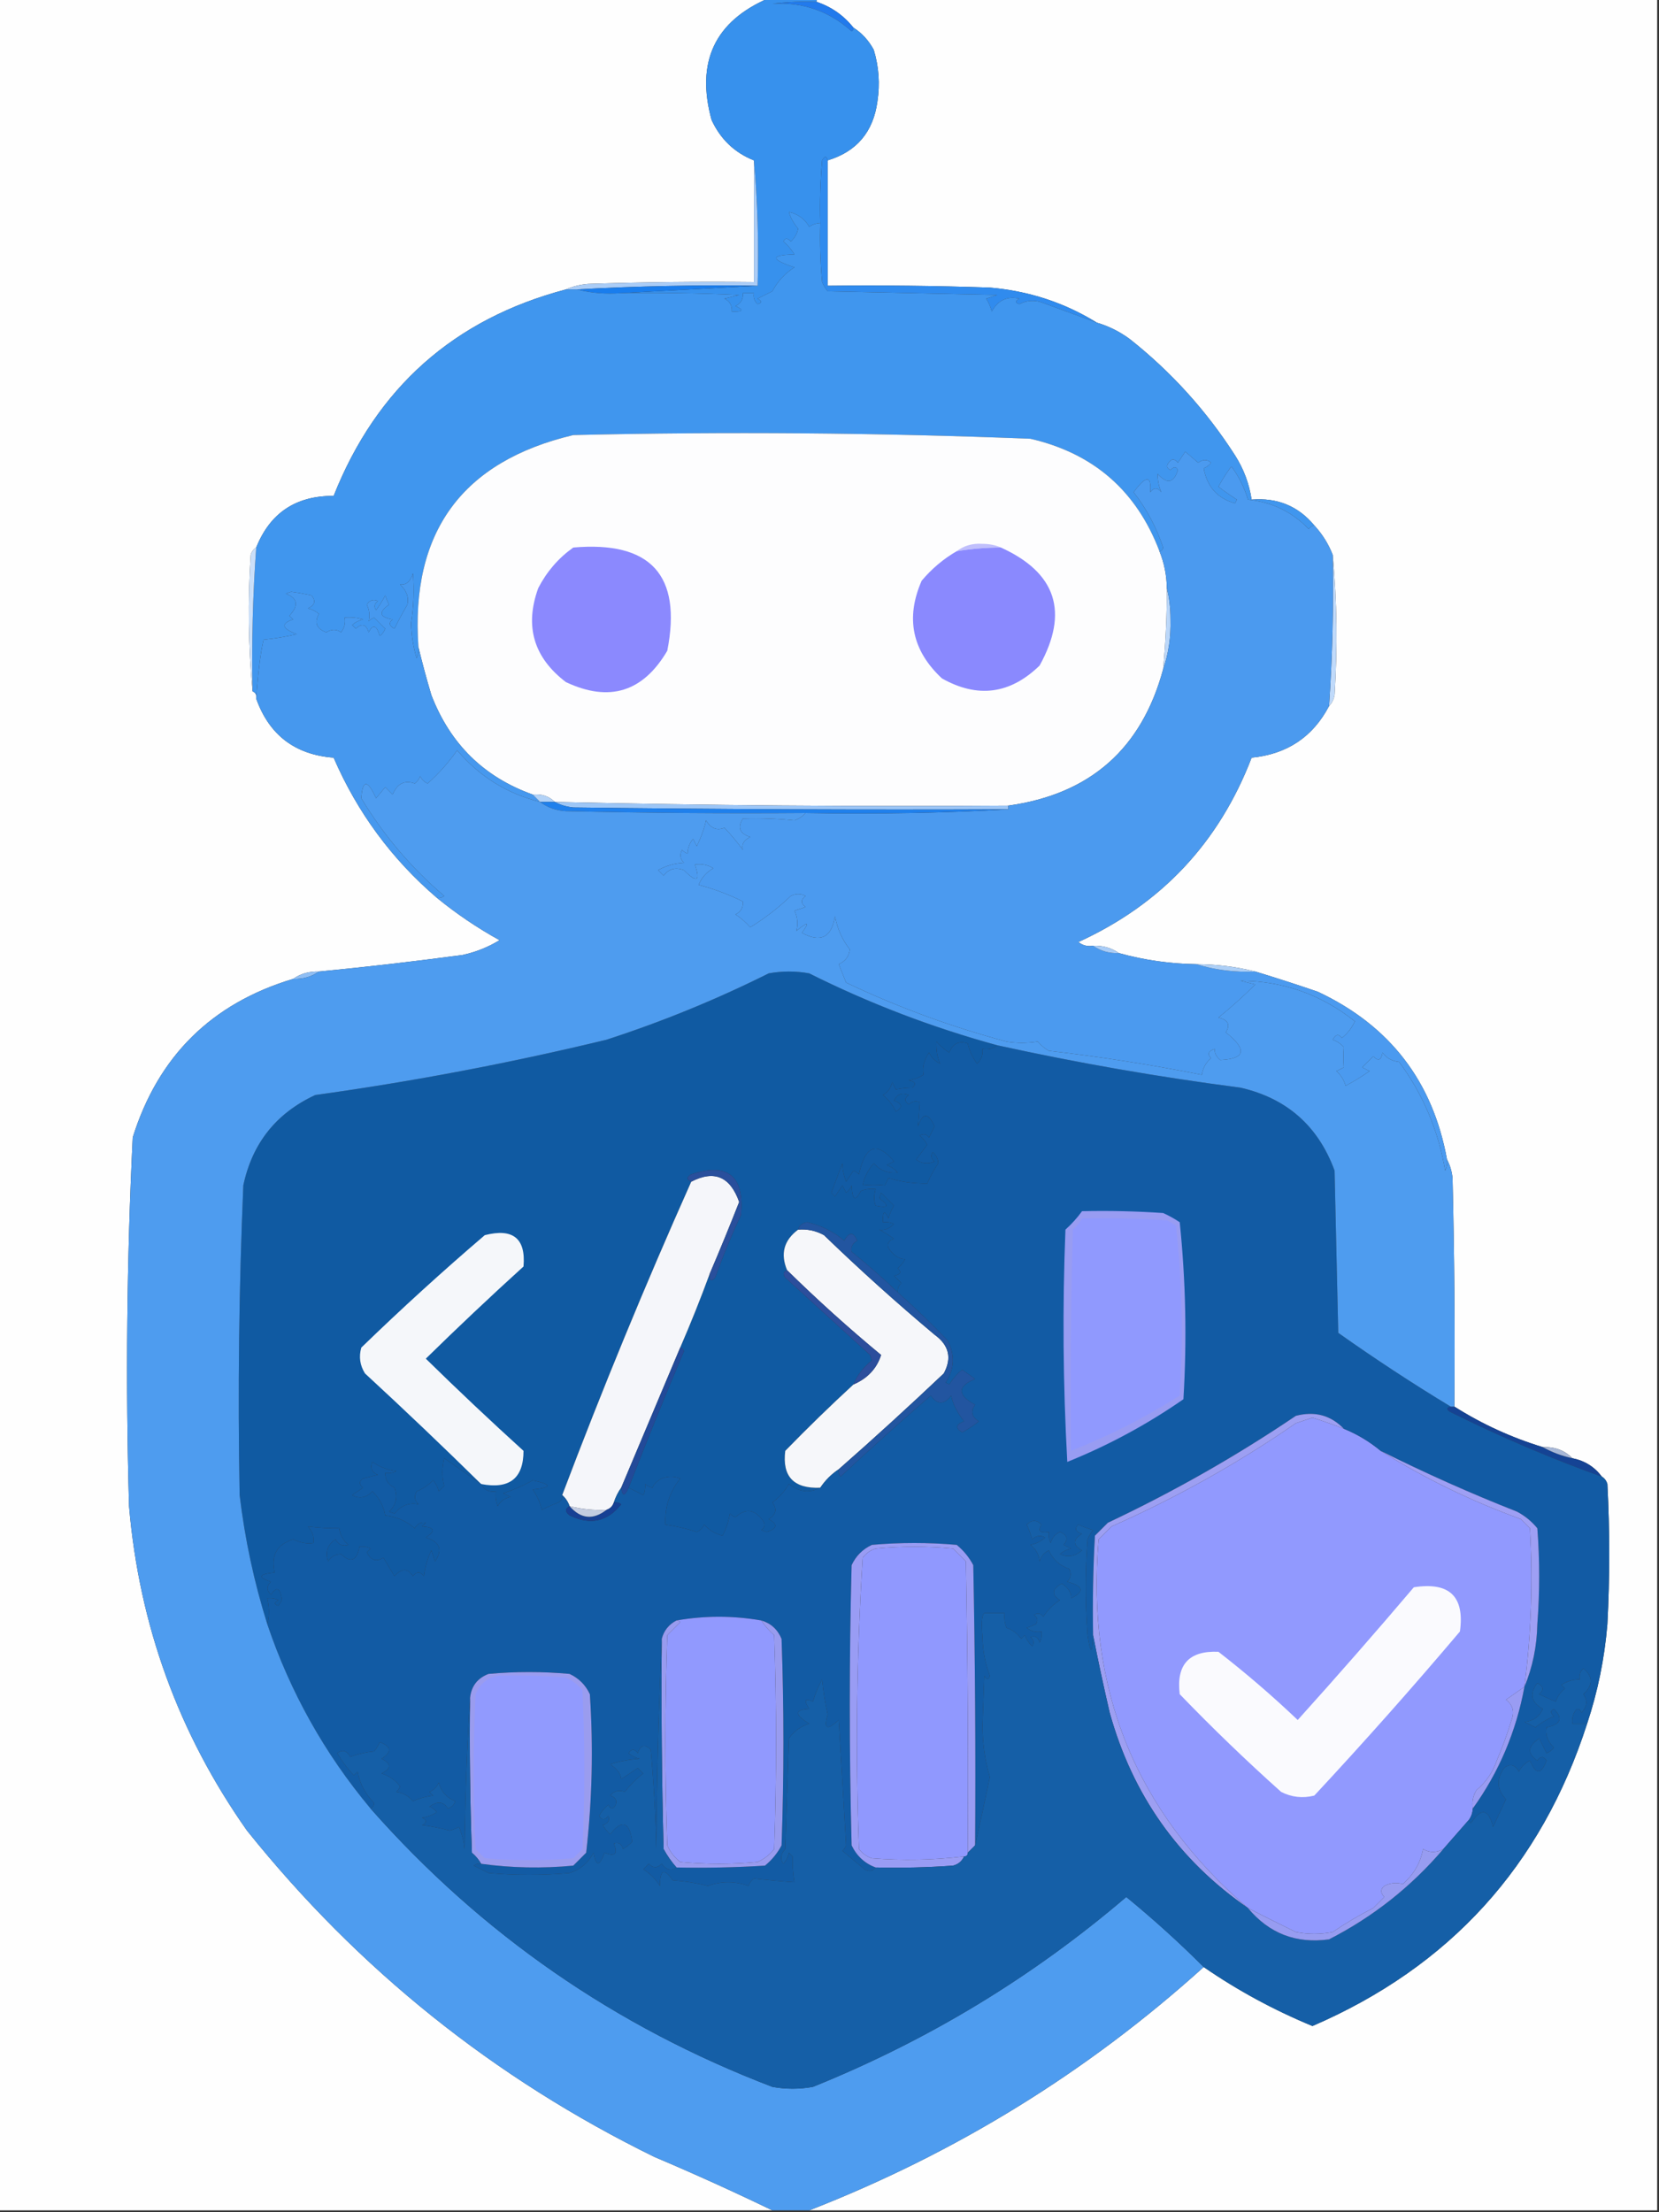 <?xml version="1.0" encoding="UTF-8"?>
<!DOCTYPE svg PUBLIC "-//W3C//DTD SVG 1.1//EN" "http://www.w3.org/Graphics/SVG/1.1/DTD/svg11.dtd">
<svg xmlns="http://www.w3.org/2000/svg" version="1.1" width="450px" height="600px" style="shape-rendering:geometricPrecision; text-rendering:geometricPrecision; image-rendering:optimizeQuality; fill-rule:evenodd; clip-rule:evenodd" xmlns:xlink="http://www.w3.org/1999/xlink">
<rect width="100%" height="100%" fill="#333333" stroke="none"/>
<g><path style="opacity:1" fill="#fefefe" d="M -0.5,-0.5 C 69.167,-0.5 138.833,-0.5 208.5,-0.5C 193.88,5.792 188.714,16.792 193,32.5C 195.406,37.741 199.239,41.408 204.5,43.5C 204.5,54.5 204.5,65.5 204.5,76.5C 189.496,76.333 174.496,76.5 159.5,77C 157.292,77.191 155.292,77.691 153.5,78.5C 123.142,86.518 102.142,105.185 90.5,134.5C 80.259,134.445 73.259,139.112 69.5,148.5C 68.778,148.918 68.278,149.584 68,150.5C 67.174,163.007 67.34,175.34 68.5,187.5C 69.338,187.842 69.672,188.508 69.5,189.5C 73.026,199.356 80.026,204.69 90.5,205.5C 96.915,220.334 106.248,233.001 118.5,243.5C 123.755,247.805 129.422,251.639 135.5,255C 132.382,256.893 129.049,258.226 125.5,259C 112.516,260.743 99.516,262.243 86.5,263.5C 83.848,263.41 81.514,264.076 79.5,265.5C 57.398,272.136 42.898,286.469 36,308.5C 34.376,341.799 34.043,375.133 35,408.5C 37.775,440.835 48.441,470.168 67,496.5C 97.216,534.2 134.05,563.7 177.5,585C 188.376,589.609 199.042,594.442 209.5,599.5C 139.5,599.5 69.5,599.5 -0.5,599.5C -0.5,399.5 -0.5,199.5 -0.5,-0.5 Z"/></g>
<g><path style="opacity:1" fill="#fefefe" d="M 221.5,-0.5 C 297.5,-0.5 373.5,-0.5 449.5,-0.5C 449.5,199.5 449.5,399.5 449.5,599.5C 372.833,599.5 296.167,599.5 219.5,599.5C 259.321,583.968 294.987,561.968 326.5,533.5C 335.706,539.845 345.539,545.178 356,549.5C 393.257,533.411 418.091,506.078 430.5,467.5C 433.402,458.761 435.236,449.761 436,440.5C 436.667,427.833 436.667,415.167 436,402.5C 435.722,401.584 435.222,400.918 434.5,400.5C 432.511,397.834 429.844,396.167 426.5,395.5C 424.383,393.345 421.716,392.345 418.5,392.5C 409.953,389.891 401.953,386.225 394.5,381.5C 394.667,360.831 394.5,340.164 394,319.5C 393.802,317.618 393.302,315.952 392.5,314.5C 388.663,293.332 376.996,278.165 357.5,269C 351.728,267.019 346.061,265.186 340.5,263.5C 335.384,262.194 330.051,261.527 324.5,261.5C 317.337,261.399 310.337,260.399 303.5,258.5C 301.485,257.076 299.152,256.41 296.5,256.5C 295.022,256.762 293.689,256.429 292.5,255.5C 314.966,245.242 330.633,228.575 339.5,205.5C 349.105,204.544 356.105,199.877 360.5,191.5C 361.268,190.737 361.768,189.737 362,188.5C 362.827,175.66 362.66,162.993 361.5,150.5C 360.347,147.53 358.68,144.863 356.5,142.5C 352.134,137.26 346.467,134.927 339.5,135.5C 338.854,131.203 337.354,127.203 335,123.5C 327.235,111.403 317.735,100.903 306.5,92C 303.757,89.962 300.757,88.462 297.5,87.5C 288.721,82.075 279.055,78.908 268.5,78C 253.837,77.5 239.17,77.333 224.5,77.5C 224.5,66.167 224.5,54.833 224.5,43.5C 232.375,41.117 236.875,35.784 238,27.5C 238.726,22.761 238.393,18.095 237,13.5C 235.618,10.957 233.785,8.957 231.5,7.5C 228.832,4.17 225.498,1.837 221.5,0.5C 221.5,0.167 221.5,-0.167 221.5,-0.5 Z"/></g>
<g><path style="opacity:1" fill="#227aec" d="M 221.5,0.5 C 225.498,1.837 228.832,4.17 231.5,7.5C 231.565,7.938 231.399,8.272 231,8.5C 224.952,3.038 217.785,0.538 209.5,1C 213.486,0.501 217.486,0.334 221.5,0.5 Z"/></g>
<g><path style="opacity:1" fill="#3791ed" d="M 208.5,-0.5 C 212.833,-0.5 217.167,-0.5 221.5,-0.5C 221.5,-0.167 221.5,0.167 221.5,0.5C 217.486,0.334 213.486,0.501 209.5,1C 217.785,0.538 224.952,3.038 231,8.5C 231.399,8.272 231.565,7.938 231.5,7.5C 233.785,8.957 235.618,10.957 237,13.5C 238.393,18.095 238.726,22.761 238,27.5C 236.875,35.784 232.375,41.117 224.5,43.5C 224.19,42.262 223.69,42.262 223,43.5C 222.501,49.157 222.334,54.824 222.5,60.5C 221.417,60.539 220.417,60.873 219.5,61.5C 218.262,59.363 216.429,58.029 214,57.5C 214.425,59.055 215.258,60.555 216.5,62C 216.22,63.395 215.553,64.562 214.5,65.5C 213.604,64.494 212.938,64.494 212.5,65.5C 213.687,66.519 214.687,67.686 215.5,69C 208.933,69.172 208.933,70.339 215.5,72.5C 212.933,74.125 210.933,76.291 209.5,79C 208.167,79.667 206.833,80.333 205.5,81C 206.696,81.654 206.696,82.154 205.5,82.5C 204.614,81.675 204.281,80.675 204.5,79.5C 203.5,79.5 202.5,79.5 201.5,79.5C 201.64,81.124 200.973,82.29 199.5,83C 201.932,84.088 201.598,84.588 198.5,84.5C 198.64,82.876 197.973,81.71 196.5,81C 197.833,80.667 199.167,80.333 200.5,80C 189.839,79.5 179.172,79.334 168.5,79.5C 180.833,78.833 193.167,78.167 205.5,77.5C 205.828,65.988 205.495,54.654 204.5,43.5C 199.239,41.408 195.406,37.741 193,32.5C 188.714,16.792 193.88,5.792 208.5,-0.5 Z"/></g>
<g><path style="opacity:1" fill="#aaccf6" d="M 204.5,43.5 C 205.495,54.654 205.828,65.988 205.5,77.5C 189.146,77.26 172.812,77.594 156.5,78.5C 155.5,78.5 154.5,78.5 153.5,78.5C 155.292,77.691 157.292,77.191 159.5,77C 174.496,76.5 189.496,76.333 204.5,76.5C 204.5,65.5 204.5,54.5 204.5,43.5 Z"/></g>
<g><path style="opacity:1" fill="#197ded" d="M 205.5,77.5 C 193.167,78.167 180.833,78.833 168.5,79.5C 164.298,79.817 160.298,79.483 156.5,78.5C 172.812,77.594 189.146,77.26 205.5,77.5 Z"/></g>
<g><path style="opacity:1" fill="#308bee" d="M 224.5,43.5 C 224.5,54.833 224.5,66.167 224.5,77.5C 239.17,77.333 253.837,77.5 268.5,78C 279.055,78.908 288.721,82.075 297.5,87.5C 292.521,85.68 287.521,83.847 282.5,82C 280.432,81.313 278.432,81.48 276.5,82.5C 275.304,82.154 275.304,81.654 276.5,81C 273.211,80.254 270.711,81.42 269,84.5C 268.691,83.234 268.191,82.067 267.5,81C 268.5,80.667 269.5,80.333 270.5,80C 255.167,79.667 239.833,79.333 224.5,79C 223.874,78.25 223.374,77.416 223,76.5C 222.501,71.177 222.334,65.844 222.5,60.5C 222.334,54.824 222.501,49.157 223,43.5C 223.69,42.262 224.19,42.262 224.5,43.5 Z"/></g>
<g><path style="opacity:1" fill="#4096ee" d="M 222.5,60.5 C 222.334,65.844 222.501,71.177 223,76.5C 223.374,77.416 223.874,78.25 224.5,79C 239.833,79.333 255.167,79.667 270.5,80C 269.5,80.333 268.5,80.667 267.5,81C 268.191,82.067 268.691,83.234 269,84.5C 270.711,81.42 273.211,80.254 276.5,81C 275.304,81.654 275.304,82.154 276.5,82.5C 278.432,81.48 280.432,81.313 282.5,82C 287.521,83.847 292.521,85.68 297.5,87.5C 300.757,88.462 303.757,89.962 306.5,92C 317.735,100.903 327.235,111.403 335,123.5C 337.354,127.203 338.854,131.203 339.5,135.5C 346.467,134.927 352.134,137.26 356.5,142.5C 355.883,142.611 355.383,142.944 355,143.5C 350.505,138.836 345.005,136.17 338.5,135.5C 337.527,132.221 336.027,129.221 334,126.5C 332.708,128.249 331.542,130.082 330.5,132C 332.104,133.237 333.771,134.403 335.5,135.5C 335.333,135.833 335.167,136.167 335,136.5C 330.237,135.187 327.403,132.02 326.5,127C 327.308,126.692 327.975,126.192 328.5,125.5C 327.467,124.548 326.3,124.548 325,125.5C 323.832,124.491 322.665,123.491 321.5,122.5C 320.833,123.5 320.167,124.5 319.5,125.5C 318.575,124.359 317.741,124.359 317,125.5C 316.312,126.332 316.479,126.998 317.5,127.5C 318.396,126.494 319.062,126.494 319.5,127.5C 318.375,131.053 316.542,131.386 314,128.5C 314.006,130.298 314.339,131.965 315,133.5C 314,132.167 313,132.167 312,133.5C 312.381,128.877 310.881,128.877 307.5,133.5C 311.005,138.018 313.672,143.018 315.5,148.5C 315.376,149.107 315.043,149.44 314.5,149.5C 308.284,133.119 296.617,122.953 279.5,119C 238.199,117.368 196.866,117.034 155.5,118C 125.318,125.154 111.318,144.321 113.5,175.5C 113.649,176.552 113.483,177.552 113,178.5C 112.082,175.402 111.582,172.235 111.5,169C 112.209,164.503 112.376,160.003 112,155.5C 111.299,157.762 110.132,158.762 108.5,158.5C 110.303,160.205 110.969,162.038 110.5,164C 109.257,166.116 108.091,168.282 107,170.5C 105.513,169.747 105.346,168.914 106.5,168C 102.918,167.405 102.584,166.071 105.5,164C 105.07,163.08 104.736,162.247 104.5,161.5C 103.757,162.908 102.923,164.241 102,165.5C 101.383,164.551 101.549,163.718 102.5,163C 101.275,162.437 100.275,162.77 99.5,164C 100.212,165.425 100.379,166.925 100,168.5C 100.414,168.043 100.914,167.709 101.5,167.5C 102.5,168.5 103.5,169.5 104.5,170.5C 104.192,171.308 103.692,171.975 103,172.5C 102.16,169.536 101.16,169.203 100,171.5C 99.323,169.311 98.156,168.978 96.5,170.5C 96.167,170.167 95.833,169.833 95.5,169.5C 96.376,168.749 97.376,168.249 98.5,168C 96.866,167.506 95.199,167.34 93.5,167.5C 93.762,168.978 93.429,170.311 92.5,171.5C 91.289,170.61 89.956,170.61 88.5,171.5C 85.85,170.543 85.183,168.876 86.5,166.5C 85.624,165.749 84.624,165.249 83.5,165C 85.405,164.174 85.739,163.007 84.5,161.5C 82.614,161.072 80.781,160.739 79,160.5C 78.5,160.667 78,160.833 77.5,161C 80.755,162.232 81.088,164.232 78.5,167C 78.833,167.333 79.167,167.667 79.5,168C 76.093,169.127 76.426,170.46 80.5,172C 77.522,172.696 74.522,173.196 71.5,173.5C 70.683,176.947 70.016,182.28 69.5,189.5C 69.672,188.508 69.338,187.842 68.5,187.5C 68.223,174.463 68.557,161.463 69.5,148.5C 73.259,139.112 80.259,134.445 90.5,134.5C 102.142,105.185 123.142,86.518 153.5,78.5C 154.5,78.5 155.5,78.5 156.5,78.5C 160.298,79.483 164.298,79.817 168.5,79.5C 179.172,79.334 189.839,79.5 200.5,80C 199.167,80.333 197.833,80.667 196.5,81C 197.973,81.71 198.64,82.876 198.5,84.5C 201.598,84.588 201.932,84.088 199.5,83C 200.973,82.29 201.64,81.124 201.5,79.5C 202.5,79.5 203.5,79.5 204.5,79.5C 204.281,80.675 204.614,81.675 205.5,82.5C 206.696,82.154 206.696,81.654 205.5,81C 206.833,80.333 208.167,79.667 209.5,79C 210.933,76.291 212.933,74.125 215.5,72.5C 208.933,70.339 208.933,69.172 215.5,69C 214.687,67.686 213.687,66.519 212.5,65.5C 212.938,64.494 213.604,64.494 214.5,65.5C 215.553,64.562 216.22,63.395 216.5,62C 215.258,60.555 214.425,59.055 214,57.5C 216.429,58.029 218.262,59.363 219.5,61.5C 220.417,60.873 221.417,60.539 222.5,60.5 Z"/></g>
<g><path style="opacity:1" fill="#fdfdfe" d="M 314.5,149.5 C 315.787,152.698 316.453,156.031 316.5,159.5C 316.521,166.854 316.187,174.187 315.5,181.5C 309.684,203.081 295.684,215.415 273.5,218.5C 232.486,218.787 191.486,218.454 150.5,217.5C 148.898,215.926 146.898,215.259 144.5,215.5C 131.277,210.779 122.111,201.779 117,188.5C 115.682,184.071 114.516,179.738 113.5,175.5C 111.318,144.321 125.318,125.154 155.5,118C 196.866,117.034 238.199,117.368 279.5,119C 296.617,122.953 308.284,133.119 314.5,149.5 Z"/></g>
<g><path style="opacity:1" fill="#c0bffc" d="M 271.5,148.5 C 267.466,148.505 263.466,148.838 259.5,149.5C 261.462,147.983 263.795,147.316 266.5,147.5C 268.369,147.507 270.036,147.84 271.5,148.5 Z"/></g>
<g><path style="opacity:1" fill="#8b89fe" d="M 155.5,148.5 C 176.525,146.685 185.025,156.018 181,176.5C 174.424,187.701 165.257,190.535 153.5,185C 144.75,178.335 142.25,169.835 146,159.5C 148.314,155.025 151.48,151.358 155.5,148.5 Z"/></g>
<g><path style="opacity:1" fill="#8a89fe" d="M 271.5,148.5 C 286.499,155.332 289.999,165.998 282,180.5C 274.015,188.281 265.182,189.448 255.5,184C 247.406,176.457 245.572,167.623 250,157.5C 252.766,154.223 255.933,151.557 259.5,149.5C 263.466,148.838 267.466,148.505 271.5,148.5 Z"/></g>
<g><path style="opacity:1" fill="#bbd7f9" d="M 316.5,159.5 C 317.164,162.146 317.498,164.979 317.5,168C 317.634,172.758 316.968,177.258 315.5,181.5C 316.187,174.187 316.521,166.854 316.5,159.5 Z"/></g>
<g><path style="opacity:1" fill="#c0dafa" d="M 361.5,150.5 C 362.66,162.993 362.827,175.66 362,188.5C 361.768,189.737 361.268,190.737 360.5,191.5C 361.427,177.863 361.76,164.196 361.5,150.5 Z"/></g>
<g><path style="opacity:1" fill="#cadff9" d="M 69.5,148.5 C 68.557,161.463 68.223,174.463 68.5,187.5C 67.34,175.34 67.174,163.007 68,150.5C 68.278,149.584 68.778,148.918 69.5,148.5 Z"/></g>
<g><path style="opacity:1" fill="#4698ee" d="M 113.5,175.5 C 114.516,179.738 115.682,184.071 117,188.5C 122.111,201.779 131.277,210.779 144.5,215.5C 145.167,216.167 145.833,216.833 146.5,217.5C 137.557,215.272 130.057,210.605 124,203.5C 121.681,206.818 119.015,209.818 116,212.5C 115.055,212.095 114.388,211.428 114,210.5C 113.692,211.308 113.192,211.975 112.5,212.5C 109.751,211.511 107.751,212.511 106.5,215.5C 105.833,214.833 105.167,214.167 104.5,213.5C 103.667,214.5 102.833,215.5 102,216.5C 99.677,211.387 98.343,211.387 98,216.5C 104.047,226.548 111.547,235.382 120.5,243C 119.906,243.464 119.239,243.631 118.5,243.5C 106.248,233.001 96.915,220.334 90.5,205.5C 80.026,204.69 73.026,199.356 69.5,189.5C 70.016,182.28 70.683,176.947 71.5,173.5C 74.522,173.196 77.522,172.696 80.5,172C 76.426,170.46 76.093,169.127 79.5,168C 79.167,167.667 78.833,167.333 78.5,167C 81.088,164.232 80.755,162.232 77.5,161C 78,160.833 78.5,160.667 79,160.5C 80.781,160.739 82.614,161.072 84.5,161.5C 85.739,163.007 85.405,164.174 83.5,165C 84.624,165.249 85.624,165.749 86.5,166.5C 85.183,168.876 85.85,170.543 88.5,171.5C 89.956,170.61 91.289,170.61 92.5,171.5C 93.429,170.311 93.762,168.978 93.5,167.5C 95.199,167.34 96.866,167.506 98.5,168C 97.376,168.249 96.376,168.749 95.5,169.5C 95.833,169.833 96.167,170.167 96.5,170.5C 98.156,168.978 99.323,169.311 100,171.5C 101.16,169.203 102.16,169.536 103,172.5C 103.692,171.975 104.192,171.308 104.5,170.5C 103.5,169.5 102.5,168.5 101.5,167.5C 100.914,167.709 100.414,168.043 100,168.5C 100.379,166.925 100.212,165.425 99.5,164C 100.275,162.77 101.275,162.437 102.5,163C 101.549,163.718 101.383,164.551 102,165.5C 102.923,164.241 103.757,162.908 104.5,161.5C 104.736,162.247 105.07,163.08 105.5,164C 102.584,166.071 102.918,167.405 106.5,168C 105.346,168.914 105.513,169.747 107,170.5C 108.091,168.282 109.257,166.116 110.5,164C 110.969,162.038 110.303,160.205 108.5,158.5C 110.132,158.762 111.299,157.762 112,155.5C 112.376,160.003 112.209,164.503 111.5,169C 111.582,172.235 112.082,175.402 113,178.5C 113.483,177.552 113.649,176.552 113.5,175.5 Z"/></g>
<g><path style="opacity:1" fill="#b2d2f7" d="M 144.5,215.5 C 146.898,215.259 148.898,215.926 150.5,217.5C 149.167,217.5 147.833,217.5 146.5,217.5C 145.833,216.833 145.167,216.167 144.5,215.5 Z"/></g>
<g><path style="opacity:1" fill="#9dc6f6" d="M 150.5,217.5 C 191.486,218.454 232.486,218.787 273.5,218.5C 273.5,218.833 273.5,219.167 273.5,219.5C 234.165,219.667 194.832,219.5 155.5,219C 153.618,218.802 151.952,218.302 150.5,217.5 Z"/></g>
<g><path style="opacity:1" fill="#4b9aef" d="M 356.5,142.5 C 358.68,144.863 360.347,147.53 361.5,150.5C 361.76,164.196 361.427,177.863 360.5,191.5C 356.105,199.877 349.105,204.544 339.5,205.5C 330.633,228.575 314.966,245.242 292.5,255.5C 293.689,256.429 295.022,256.762 296.5,256.5C 298.515,257.924 300.848,258.59 303.5,258.5C 310.337,260.399 317.337,261.399 324.5,261.5C 329.583,263.078 334.916,263.745 340.5,263.5C 346.061,265.186 351.728,267.019 357.5,269C 376.996,278.165 388.663,293.332 392.5,314.5C 392.649,315.552 392.483,316.552 392,317.5C 390.158,306.628 385.991,296.795 379.5,288C 377.598,287.801 376.098,286.967 375,285.5C 374.676,287.569 373.842,287.902 372.5,286.5C 371.5,287.5 370.5,288.5 369.5,289.5C 370.167,289.833 370.833,290.167 371.5,290.5C 369.417,291.959 367.25,293.292 365,294.5C 364.56,292.924 363.727,291.59 362.5,290.5C 363.167,290.167 363.833,289.833 364.5,289.5C 364.377,287.622 364.377,285.789 364.5,284C 363.672,283.085 362.672,282.419 361.5,282C 362.253,280.513 363.086,280.346 364,281.5C 365.529,280.271 366.696,278.771 367.5,277C 358.397,269.744 348.064,266.078 336.5,266C 337.833,266.333 339.167,266.667 340.5,267C 337.316,270.171 333.983,273.171 330.5,276C 333.124,276.576 333.791,277.91 332.5,280C 338.368,284.67 337.868,287.17 331,287.5C 329.902,286.616 329.402,285.616 329.5,284.5C 327.729,285.035 327.396,285.869 328.5,287C 327.107,288.171 326.273,289.671 326,291.5C 312.308,288.781 298.475,286.615 284.5,285C 283.354,284.355 282.354,283.522 281.5,282.5C 278.515,282.955 275.682,282.955 273,282.5C 257.914,278.465 243.414,273.132 229.5,266.5C 228.833,264.833 228.167,263.167 227.5,261.5C 229.272,260.73 230.272,259.397 230.5,257.5C 228.432,254.843 227.099,251.843 226.5,248.5C 225.571,254.276 222.571,255.776 217.5,253C 219.707,250.016 219.207,249.85 216,252.5C 216.51,250.62 216.343,248.787 215.5,247C 216.5,246.667 217.5,246.333 218.5,246C 217.167,245 217.167,244 218.5,243C 217.167,242.333 215.833,242.333 214.5,243C 211.11,246.25 207.443,249.083 203.5,251.5C 202.315,250.147 200.981,248.98 199.5,248C 200.973,247.29 201.64,246.124 201.5,244.5C 197.741,242.622 193.741,241.122 189.5,240C 190.305,238.028 191.639,236.528 193.5,235.5C 191.955,234.548 190.288,234.215 188.5,234.5C 190.034,239.068 189.034,239.568 185.5,236C 183.251,235.137 181.418,235.637 180,237.5C 179.5,237 179,236.5 178.5,236C 180.623,234.806 182.957,234.14 185.5,234C 184.483,232.951 184.316,231.784 185,230.5C 185.414,230.957 185.914,231.291 186.5,231.5C 186.533,230.011 187.033,228.678 188,227.5C 188.333,228.167 188.667,228.833 189,229.5C 190.249,226.899 191.082,224.566 191.5,222.5C 192.823,224.682 194.49,225.349 196.5,224.5C 198.34,226.438 200.006,228.438 201.5,230.5C 201.06,229.047 201.726,227.881 203.5,227C 200.654,226.121 199.987,224.454 201.5,222C 206.145,221.848 210.812,222.015 215.5,222.5C 216.739,222.058 217.739,221.391 218.5,220.5C 238.214,220.834 256.547,220.501 273.5,219.5C 273.5,219.167 273.5,218.833 273.5,218.5C 295.684,215.415 309.684,203.081 315.5,181.5C 316.968,177.258 317.634,172.758 317.5,168C 317.498,164.979 317.164,162.146 316.5,159.5C 316.453,156.031 315.787,152.698 314.5,149.5C 315.043,149.44 315.376,149.107 315.5,148.5C 313.672,143.018 311.005,138.018 307.5,133.5C 310.881,128.877 312.381,128.877 312,133.5C 313,132.167 314,132.167 315,133.5C 314.339,131.965 314.006,130.298 314,128.5C 316.542,131.386 318.375,131.053 319.5,127.5C 319.062,126.494 318.396,126.494 317.5,127.5C 316.479,126.998 316.312,126.332 317,125.5C 317.741,124.359 318.575,124.359 319.5,125.5C 320.167,124.5 320.833,123.5 321.5,122.5C 322.665,123.491 323.832,124.491 325,125.5C 326.3,124.548 327.467,124.548 328.5,125.5C 327.975,126.192 327.308,126.692 326.5,127C 327.403,132.02 330.237,135.187 335,136.5C 335.167,136.167 335.333,135.833 335.5,135.5C 333.771,134.403 332.104,133.237 330.5,132C 331.542,130.082 332.708,128.249 334,126.5C 336.027,129.221 337.527,132.221 338.5,135.5C 345.005,136.17 350.505,138.836 355,143.5C 355.383,142.944 355.883,142.611 356.5,142.5 Z"/></g>
<g><path style="opacity:1" fill="#1f80ec" d="M 146.5,217.5 C 147.833,217.5 149.167,217.5 150.5,217.5C 151.952,218.302 153.618,218.802 155.5,219C 194.832,219.5 234.165,219.667 273.5,219.5C 256.547,220.501 238.214,220.834 218.5,220.5C 196.831,220.667 175.164,220.5 153.5,220C 150.809,219.844 148.476,219.011 146.5,217.5 Z"/></g>
<g><path style="opacity:1" fill="#a8ccf7" d="M 296.5,256.5 C 299.152,256.41 301.485,257.076 303.5,258.5C 300.848,258.59 298.515,257.924 296.5,256.5 Z"/></g>
<g><path style="opacity:1" fill="#adcff6" d="M 324.5,261.5 C 330.051,261.527 335.384,262.194 340.5,263.5C 334.916,263.745 329.583,263.078 324.5,261.5 Z"/></g>
<g><path style="opacity:1" fill="#8fbef4" d="M 86.5,263.5 C 84.486,264.924 82.152,265.59 79.5,265.5C 81.514,264.076 83.848,263.41 86.5,263.5 Z"/></g>
<g><path style="opacity:1" fill="#105aa2" d="M 270.5,283.5 C 269.432,284.434 268.099,284.768 266.5,284.5C 266.688,286.103 266.188,287.437 265,288.5C 263.645,286.497 262.812,284.664 262.5,283C 260.094,282.221 258.427,283.054 257.5,285.5C 256.186,284.687 255.019,283.687 254,282.5C 253.884,284.655 254.217,286.655 255,288.5C 253.667,287.833 252.667,286.833 252,285.5C 250.632,287.494 250.132,289.494 250.5,291.5C 249.271,292.281 247.938,292.781 246.5,293C 248.301,293.317 248.634,293.984 247.5,295C 245.82,295.034 244.32,295.201 243,295.5C 242.667,294.833 242.333,294.167 242,293.5C 241.682,295.061 240.849,296.228 239.5,297C 241.019,298.218 242.186,299.718 243,301.5C 244.914,300.324 244.748,299.324 242.5,298.5C 243.348,296.717 244.681,296.217 246.5,297C 245.289,297.893 245.289,298.726 246.5,299.5C 247.451,298.674 248.451,298.508 249.5,299C 249.342,300.977 249.175,303.143 249,305.5C 250.302,301.676 251.802,301.676 253.5,305.5C 253,306.5 252.5,307.5 252,308.5C 251.282,307.549 250.449,307.383 249.5,308C 250.357,308.689 251.023,309.522 251.5,310.5C 250.5,311.833 249.5,313.167 248.5,314.5C 250.074,315.631 251.741,315.798 253.5,315C 252.549,314.282 252.383,313.449 253,312.5C 253.944,313.263 254.444,314.263 254.5,315.5C 253.298,317.334 252.298,319.167 251.5,321C 247.689,321.02 244.189,320.52 241,319.5C 240.667,320.167 240.333,320.833 240,321.5C 237.911,321.255 235.911,321.255 234,321.5C 234.398,319.369 235.398,317.369 237,315.5C 238.755,317.478 240.922,318.311 243.5,318C 242.672,317.085 241.672,316.419 240.5,316C 241.167,315.667 241.833,315.333 242.5,315C 237.83,309.479 234.663,310.646 233,318.5C 232.586,318.043 232.086,317.709 231.5,317.5C 230.833,318.5 230.167,319.5 229.5,320.5C 228.811,318.662 228.478,316.995 228.5,315.5C 227.501,318.161 226.501,320.828 225.5,323.5C 225.833,323.833 226.167,324.167 226.5,324.5C 227.167,323.5 227.833,322.5 228.5,321.5C 228.833,322.167 229.167,322.833 229.5,323.5C 230.192,322.975 230.692,322.308 231,321.5C 231.166,325.511 232,326.011 233.5,323C 234.793,322.51 236.127,322.343 237.5,322.5C 237.034,324.201 237.034,325.701 237.5,327C 241.008,327.731 241.341,327.064 238.5,325C 238.667,324.5 238.833,324 239,323.5C 240.167,324.667 241.333,325.833 242.5,327C 241.809,328.067 241.309,329.234 241,330.5C 239.913,328.068 239.413,328.402 239.5,331.5C 240.552,331.351 241.552,331.517 242.5,332C 241.159,333.295 239.826,333.795 238.5,333.5C 239.908,334.243 241.241,335.077 242.5,336C 241.044,336.423 240.544,337.256 241,338.5C 242.366,340.488 243.866,341.488 245.5,341.5C 245.023,342.478 244.357,343.311 243.5,344C 244.634,345.016 244.301,345.683 242.5,346C 243.167,346.667 243.833,347.333 244.5,348C 243.748,348.671 243.414,349.504 243.5,350.5C 239.501,346.67 235.335,343.003 231,339.5C 230.689,338.258 231.189,337.258 232.5,336.5C 231.499,334.064 230.332,334.064 229,336.5C 226.088,334.044 222.755,332.377 219,331.5C 217.624,331.684 216.791,332.351 216.5,333.5C 212.631,336.38 211.631,340.046 213.5,344.5C 212.475,344.897 212.308,345.563 213,346.5C 220.667,353.5 228.333,360.5 236,367.5C 236.167,368 236.333,368.5 236.5,369C 234.235,370.757 232.569,372.924 231.5,375.5C 225.229,381.27 219.062,387.27 213,393.5C 212.127,400.465 215.294,403.798 222.5,403.5C 219.531,405.006 216.698,404.673 214,402.5C 212.842,404.491 211.342,406.158 209.5,407.5C 210.859,409.306 210.525,410.806 208.5,412C 211.068,413.397 210.901,414.564 208,415.5C 207.5,415.333 207,415.167 206.5,415C 207.451,414.282 207.617,413.449 207,412.5C 204.73,409.317 202.23,408.984 199.5,411.5C 198.914,411.291 198.414,410.957 198,410.5C 197.64,412.608 196.973,414.608 196,416.5C 194.004,416.004 192.337,415.004 191,413.5C 190.612,414.428 189.945,415.095 189,415.5C 186.209,414.594 183.376,413.927 180.5,413.5C 180.271,408.802 181.604,404.635 184.5,401C 182.833,400.333 181.167,400.333 179.5,401C 178.182,401.694 177.349,402.527 177,403.5C 176.228,403.355 175.561,403.022 175,402.5C 175.077,403.738 174.911,404.738 174.5,405.5C 173.14,404.82 171.807,404.153 170.5,403.5C 175.298,391.11 180.298,378.777 185.5,366.5C 185.376,365.893 185.043,365.56 184.5,365.5C 187.374,358.872 190.04,352.205 192.5,345.5C 192.393,347.379 192.893,347.712 194,346.5C 196.057,340.719 198.39,335.053 201,329.5C 201.93,318.918 197.43,315.252 187.5,318.5C 186.227,319.257 186.227,319.923 187.5,320.5C 175.009,348.483 163.343,376.816 152.5,405.5C 152.631,406.376 152.298,407.043 151.5,407.5C 149.941,408.074 148.441,408.74 147,409.5C 146.474,407.45 145.641,405.617 144.5,404C 149.73,403.435 149.73,402.602 144.5,401.5C 141.945,402.944 139.279,404.111 136.5,405C 137.167,405.333 137.833,405.667 138.5,406C 136.939,406.318 135.772,407.151 135,408.5C 134.51,407.207 134.343,405.873 134.5,404.5C 132.62,404.771 131.287,404.104 130.5,402.5C 127.203,400.217 123.869,397.884 120.5,395.5C 119.85,398.188 119.85,400.688 120.5,403C 120,403.5 119.5,404 119,404.5C 118.751,403.376 118.251,402.376 117.5,401.5C 116.193,402.816 114.693,403.816 113,404.5C 112.316,405.784 112.483,406.951 113.5,408C 111.063,407.443 108.896,408.276 107,410.5C 106.5,410.333 106,410.167 105.5,410C 107.418,408.23 107.918,406.063 107,403.5C 105.294,402.692 104.461,401.359 104.5,399.5C 105.552,399.649 106.552,399.483 107.5,399C 105.112,398.697 102.945,397.863 101,396.5C 100.342,398.108 100.842,399.275 102.5,400C 101.167,400.333 99.833,400.667 98.5,401C 97.359,401.741 97.359,402.575 98.5,403.5C 97.5,404.167 96.5,404.833 95.5,405.5C 97.475,406.578 99.308,406.245 101,404.5C 102.87,406.248 104.037,408.415 104.5,411C 107.539,411.353 110.205,412.52 112.5,414.5C 113.258,413.189 114.258,412.689 115.5,413C 115.167,413.333 114.833,413.667 114.5,414C 117.943,414.221 118.276,415.221 115.5,417C 119.326,418.152 120.159,420.319 118,423.5C 117.667,422.5 117.333,421.5 117,420.5C 115.956,422.715 115.29,425.048 115,427.5C 114,426.167 113,426.167 112,427.5C 110.609,425.285 108.943,425.285 107,427.5C 106,425.833 105,424.167 104,422.5C 102.048,423.7 100.548,423.2 99.5,421C 99.833,420.667 100.167,420.333 100.5,420C 99.552,419.517 98.552,419.351 97.5,419.5C 96.81,423.357 95.143,424.024 92.5,421.5C 90.971,421.529 89.804,422.196 89,423.5C 88.148,420.967 88.814,418.967 91,417.5C 91.837,419.007 93.004,419.507 94.5,419C 93.107,417.829 92.273,416.329 92,414.5C 89.268,414.541 86.434,414.374 83.5,414C 84.765,415.337 85.265,416.837 85,418.5C 83.305,418.776 81.472,418.443 79.5,417.5C 75.085,418.907 73.418,421.907 74.5,426.5C 70.153,426.942 69.82,427.775 73.5,429C 72.269,430.183 72.269,431.349 73.5,432.5C 75.049,430.162 76.049,430.662 76.5,434C 76.167,434.5 75.833,435 75.5,435.5C 74.304,435.154 74.304,434.654 75.5,434C 74.552,433.517 73.552,433.351 72.5,433.5C 73.103,436.041 73.103,438.374 72.5,440.5C 68.917,429.086 66.417,417.419 65,405.5C 64.476,377.493 64.81,349.493 66,321.5C 68.424,310.077 74.924,301.91 85.5,297C 112.104,293.305 138.437,288.305 164.5,282C 179.642,277.094 194.309,271.094 208.5,264C 212.167,263.333 215.833,263.333 219.5,264C 235.814,272.162 252.814,278.662 270.5,283.5 Z"/></g>
<g><path style="opacity:1" fill="#f5f6fa" d="M 192.5,345.5 C 190.04,352.205 187.374,358.872 184.5,365.5C 179.167,378.167 173.833,390.833 168.5,403.5C 167.655,404.671 166.989,406.005 166.5,407.5C 166.167,408.5 165.5,409.167 164.5,409.5C 161.098,409.658 157.764,409.324 154.5,408.5C 154.068,407.29 153.401,406.29 152.5,405.5C 163.343,376.816 175.009,348.483 187.5,320.5C 193.736,317.274 198.069,319.107 200.5,326C 197.932,332.535 195.266,339.035 192.5,345.5 Z"/></g>
<g><path style="opacity:1" fill="#f5f7fa" d="M 130.5,402.5 C 120.198,392.367 109.698,382.367 99,372.5C 97.627,370.305 97.294,367.971 98,365.5C 108.867,354.964 120.034,344.798 131.5,335C 139.159,333.051 142.659,335.885 142,343.5C 132.989,351.678 124.156,360.012 115.5,368.5C 124.156,376.988 132.989,385.322 142,393.5C 142,400.976 138.167,403.976 130.5,402.5 Z"/></g>
<g><path style="opacity:1" fill="#f6f7fa" d="M 216.5,333.5 C 218.989,333.298 221.323,333.798 223.5,335C 233.202,344.37 243.202,353.37 253.5,362C 257.417,364.834 258.251,368.334 256,372.5C 246.604,381.401 237.104,390.068 227.5,398.5C 225.5,399.833 223.833,401.5 222.5,403.5C 215.294,403.798 212.127,400.465 213,393.5C 219.062,387.27 225.229,381.27 231.5,375.5C 235.327,373.847 237.827,371.181 239,367.5C 230.144,360.167 221.644,352.501 213.5,344.5C 211.631,340.046 212.631,336.38 216.5,333.5 Z"/></g>
<g><path style="opacity:1" fill="#2255a0" d="M 243.5,350.5 C 248.105,354.602 252.605,358.936 257,363.5C 259.101,367.451 258.934,371.284 256.5,375C 256.833,375.167 257.167,375.333 257.5,375.5C 258.439,373.947 259.606,372.613 261,371.5C 262.171,372.34 263.338,373.173 264.5,374C 259.62,376.012 259.62,378.345 264.5,381C 263.191,382.751 263.525,384.251 265.5,385.5C 264.086,386.624 262.586,387.624 261,388.5C 259.086,387.324 259.252,386.324 261.5,385.5C 259.626,383.093 258.46,380.759 258,378.5C 256.089,381.023 254.255,381.023 252.5,378.5C 244.184,385.648 236.018,392.981 228,400.5C 227.536,399.906 227.369,399.239 227.5,398.5C 237.104,390.068 246.604,381.401 256,372.5C 258.251,368.334 257.417,364.834 253.5,362C 243.202,353.37 233.202,344.37 223.5,335C 221.323,333.798 218.989,333.298 216.5,333.5C 216.791,332.351 217.624,331.684 219,331.5C 222.755,332.377 226.088,334.044 229,336.5C 230.332,334.064 231.499,334.064 232.5,336.5C 231.189,337.258 230.689,338.258 231,339.5C 235.335,343.003 239.501,346.67 243.5,350.5 Z"/></g>
<g><path style="opacity:1" fill="#154394" d="M 393.5,381.5 C 393.833,381.5 394.167,381.5 394.5,381.5C 401.953,386.225 409.953,389.891 418.5,392.5C 420.936,393.871 423.603,394.871 426.5,395.5C 429.844,396.167 432.511,397.834 434.5,400.5C 420.919,395.655 407.252,389.822 393.5,383C 392.262,382.31 392.262,381.81 393.5,381.5 Z"/></g>
<g><path style="opacity:1" fill="#224a99" d="M 184.5,365.5 C 185.043,365.56 185.376,365.893 185.5,366.5C 180.298,378.777 175.298,391.11 170.5,403.5C 169.452,405.933 168.786,405.933 168.5,403.5C 173.833,390.833 179.167,378.167 184.5,365.5 Z"/></g>
<g><path style="opacity:1" fill="#9199fe" d="M 364.5,387.5 C 368.173,389 371.506,391 374.5,393.5C 386.432,400.965 399.098,407.131 412.5,412C 413.333,412.833 414.167,413.667 415,414.5C 415.843,428.889 415.343,443.222 413.5,457.5C 411.862,458.657 410.196,459.824 408.5,461C 410.363,462.418 410.863,464.251 410,466.5C 408.85,470.288 407.517,473.954 406,477.5C 404.906,480.692 403.073,483.358 400.5,485.5C 399.548,487.045 399.215,488.712 399.5,490.5C 399.443,491.609 399.11,492.609 398.5,493.5C 396.167,496.167 393.833,498.833 391.5,501.5C 389.609,502.536 387.776,502.536 386,501.5C 385.307,505.238 383.473,508.405 380.5,511C 378.802,510.503 377.135,510.67 375.5,511.5C 374.41,512.391 374.41,513.391 375.5,514.5C 374.5,515.5 373.5,516.5 372.5,517.5C 368.749,519.395 365.082,521.561 361.5,524C 358.167,524.667 354.833,524.667 351.5,524C 347.028,521.833 342.694,519.667 338.5,517.5C 308.033,491.38 294.533,458.046 298,417.5C 299.167,416.333 300.333,415.167 301.5,414C 319.137,406.187 335.803,396.854 351.5,386C 353,385.5 354.5,385 356,384.5C 358.895,385.409 361.728,386.409 364.5,387.5 Z"/></g>
<g><path style="opacity:1" fill="#a7b7d7" d="M 418.5,392.5 C 421.716,392.345 424.383,393.345 426.5,395.5C 423.603,394.871 420.936,393.871 418.5,392.5 Z"/></g>
<g><path style="opacity:1" fill="#125ba4" d="M 270.5,283.5 C 292.272,288.286 314.272,292.12 336.5,295C 349.059,297.892 357.559,305.392 362,317.5C 362.333,332.167 362.667,346.833 363,361.5C 372.975,368.563 383.142,375.23 393.5,381.5C 392.262,381.81 392.262,382.31 393.5,383C 407.252,389.822 420.919,395.655 434.5,400.5C 435.222,400.918 435.722,401.584 436,402.5C 436.667,415.167 436.667,427.833 436,440.5C 435.236,449.761 433.402,458.761 430.5,467.5C 429.167,467.5 427.833,467.5 426.5,467.5C 426.351,466.448 426.517,465.448 427,464.5C 427.667,463.167 428.333,463.167 429,464.5C 430.495,462.89 430.661,461.224 429.5,459.5C 432.132,457.058 432.132,454.725 429.5,452.5C 428.614,453.325 428.281,454.325 428.5,455.5C 426.692,455.491 425.025,455.991 423.5,457C 423.833,457.333 424.167,457.667 424.5,458C 423.299,458.903 422.465,460.069 422,461.5C 420.491,460.91 418.991,460.244 417.5,459.5C 418.855,458.325 418.688,457.325 417,456.5C 414.8,459.371 415.3,461.704 418.5,463.5C 417.528,465.636 415.861,466.803 413.5,467C 414.5,467.5 415.5,468 416.5,468.5C 418.001,467.248 419.668,466.248 421.5,465.5C 420.494,464.604 420.494,463.938 421.5,463.5C 424.051,466.036 423.384,467.702 419.5,468.5C 419.106,470.424 419.773,472.257 421.5,474C 420.975,474.692 420.308,475.192 419.5,475.5C 418.833,474.167 418.167,472.833 417.5,471.5C 414.384,473.632 414.217,475.632 417,477.5C 417.893,476.289 418.726,476.289 419.5,477.5C 418.072,481.378 416.572,481.378 415,477.5C 413.667,478.167 412.667,479.167 412,480.5C 410.921,478.606 409.587,478.273 408,479.5C 405.845,482.54 406.012,485.373 408.5,488C 407.333,490.5 406.167,493 405,495.5C 403.731,490.556 401.731,490.222 399,494.5C 398.601,494.272 398.435,493.938 398.5,493.5C 399.11,492.609 399.443,491.609 399.5,490.5C 406.604,480.615 411.271,469.615 413.5,457.5C 415.714,452.181 416.881,446.514 417,440.5C 417.667,431.833 417.667,423.167 417,414.5C 415.457,412.622 413.624,411.122 411.5,410C 398.909,405.037 386.576,399.537 374.5,393.5C 371.506,391 368.173,389 364.5,387.5C 360.961,383.835 356.628,382.668 351.5,384C 335.313,394.932 318.313,404.598 300.5,413C 299.333,414.167 298.167,415.333 297,416.5C 296.5,425.494 296.334,434.494 296.5,443.5C 296.318,448.794 295.818,448.794 295,443.5C 294.333,434.833 294.333,426.167 295,417.5C 295.374,416.584 295.874,415.75 296.5,415C 295.128,414.598 293.795,414.098 292.5,413.5C 291.396,414.631 291.729,415.465 293.5,416C 290.956,417.563 290.956,419.063 293.5,420.5C 291.598,422.151 289.598,422.484 287.5,421.5C 288.376,420.749 289.376,420.249 290.5,420C 289.833,419.667 289.167,419.333 288.5,419C 289.821,417.455 289.488,416.289 287.5,415.5C 286.201,416.09 285.368,417.09 285,418.5C 284.517,417.552 284.351,416.552 284.5,415.5C 282.058,415.881 281.391,415.214 282.5,413.5C 281.167,412.167 279.833,412.167 278.5,413.5C 279.098,414.795 279.598,416.128 280,417.5C 281.049,416.483 282.216,416.316 283.5,417C 282.377,418.044 281.044,418.71 279.5,419C 280.967,420.098 281.801,421.598 282,423.5C 282.368,422.09 283.201,421.09 284.5,420.5C 285.605,422.969 287.438,424.636 290,425.5C 290.684,426.784 290.517,427.951 289.5,429C 293.952,430.182 294.286,431.682 290.5,433.5C 290.678,432.044 289.844,430.711 288,429.5C 285.332,430.98 285.165,432.48 287.5,434C 285.667,435.167 284.167,436.667 283,438.5C 282.282,437.549 281.449,437.383 280.5,438C 281.451,438.718 281.617,439.551 281,440.5C 280.08,440.93 279.247,441.264 278.5,441.5C 279.689,442.429 281.022,442.762 282.5,442.5C 282.649,443.552 282.483,444.552 282,445.5C 281.577,444.044 280.744,443.544 279.5,444C 280.451,444.718 280.617,445.551 280,446.5C 279.085,445.672 278.419,444.672 278,443.5C 277.667,443.833 277.333,444.167 277,444.5C 276.009,443.061 274.676,442.061 273,441.5C 272.51,440.207 272.343,438.873 272.5,437.5C 270.833,437.5 269.167,437.5 267.5,437.5C 266.423,437.153 266.089,439.319 266.5,444C 266.584,447.693 267.25,451.193 268.5,454.5C 268.154,455.696 267.654,455.696 267,454.5C 266.833,459 266.667,463.5 266.5,468C 266.532,472.919 267.199,477.586 268.5,482C 267.202,488.301 265.868,494.467 264.5,500.5C 264.667,475.164 264.5,449.831 264,424.5C 262.878,422.376 261.378,420.543 259.5,419C 251.833,418.333 244.167,418.333 236.5,419C 234,420.167 232.167,422 231,424.5C 230.333,449.833 230.333,475.167 231,500.5C 232.385,503.386 234.551,505.386 237.5,506.5C 236.749,507.573 235.749,507.74 234.5,507C 232.5,505.333 230.5,503.667 228.5,502C 228.957,501.586 229.291,501.086 229.5,500.5C 228.854,489.198 228.187,477.864 227.5,466.5C 224.326,469.473 223.326,468.973 224.5,465C 223.796,461.872 223.296,458.706 223,455.5C 221.983,457.376 221.149,459.376 220.5,461.5C 218.323,460.496 217.989,461.162 219.5,463.5C 215.478,463.689 215.478,465.023 219.5,467.5C 217.185,468.234 215.352,469.568 214,471.5C 213.667,481.5 213.333,491.5 213,501.5C 211.759,502.877 211.592,504.21 212.5,505.5C 213.251,504.624 213.751,503.624 214,502.5C 214.333,502.833 214.667,503.167 215,503.5C 214.914,505.641 215.081,507.974 215.5,510.5C 211.921,510.255 208.254,509.922 204.5,509.5C 203.808,510.025 203.308,510.692 203,511.5C 199.333,510.167 195.667,510.167 192,511.5C 188.924,510.712 185.758,510.212 182.5,510C 180.167,506.573 179,507.073 179,511.5C 177.833,509.667 176.333,508.167 174.5,507C 175,506.5 175.5,506 176,505.5C 177.113,506.711 178.28,506.711 179.5,505.5C 180.728,507.176 182.061,507.509 183.5,506.5C 191.507,506.666 199.507,506.5 207.5,506C 209.378,504.457 210.878,502.624 212,500.5C 212.667,481.833 212.667,463.167 212,444.5C 210.924,441.921 209.091,440.254 206.5,439.5C 198.833,438.167 191.167,438.167 183.5,439.5C 181.413,440.585 180.08,442.251 179.5,444.5C 178.668,463.329 178.168,482.329 178,501.5C 177.832,492.482 177.332,483.482 176.5,474.5C 174.844,472.978 173.677,473.311 173,475.5C 172.107,474.289 171.274,474.289 170.5,475.5C 171.376,476.251 172.376,476.751 173.5,477C 170.774,477.182 168.107,477.682 165.5,478.5C 167.363,479.726 168.363,481.059 168.5,482.5C 169.971,481.583 171.471,480.583 173,479.5C 173.5,480 174,480.5 174.5,481C 172.597,482.447 170.93,484.114 169.5,486C 167.905,485.383 166.572,485.716 165.5,487C 166.956,487.423 167.456,488.256 167,489.5C 166.333,490.833 165.667,490.833 165,489.5C 163.978,490.354 163.145,491.354 162.5,492.5C 163.274,493.711 164.107,493.711 165,492.5C 165.456,493.744 164.956,494.577 163.5,495C 164.047,495.925 164.713,496.758 165.5,497.5C 168.744,493.351 170.744,494.017 171.5,499.5C 170.758,500.287 169.925,500.953 169,501.5C 168.577,500.044 167.744,499.544 166.5,500C 167.667,502.833 166.833,503.667 164,502.5C 162.611,506.272 161.611,506.272 161,502.5C 159.556,505.26 157.389,507.093 154.5,508C 147.167,508.667 139.833,508.667 132.5,508C 131.167,507.333 129.833,506.667 128.5,506C 129.094,505.536 129.761,505.369 130.5,505.5C 138.755,506.634 147.088,506.801 155.5,506C 156.667,504.833 157.833,503.667 159,502.5C 160.632,488.26 160.965,473.927 160,459.5C 158.833,457 157,455.167 154.5,454C 147.167,453.333 139.833,453.333 132.5,454C 129.507,455.159 127.84,457.325 127.5,460.5C 126.669,473.994 126.169,487.661 126,501.5C 125.808,499.423 125.308,497.423 124.5,495.5C 123.707,495.931 122.873,496.265 122,496.5C 119.536,495.839 117.036,495.339 114.5,495C 115.833,494.333 115.833,493.667 114.5,493C 115.938,492.781 117.271,492.281 118.5,491.5C 117.975,490.808 117.308,490.308 116.5,490C 118.665,488.436 120.332,488.603 121.5,490.5C 122.5,490.167 123.167,489.5 123.5,488.5C 121.143,487.597 119.643,485.93 119,483.5C 118.5,484.667 117.667,485.5 116.5,486C 116.833,486.333 117.167,486.667 117.5,487C 115.567,487.251 113.734,487.751 112,488.5C 110.829,487.107 109.329,486.273 107.5,486C 107.957,485.586 108.291,485.086 108.5,484.5C 107.198,482.799 105.531,481.632 103.5,481C 106.167,479.667 106.167,478.333 103.5,477C 106.333,475.167 106.167,473.667 103,472.5C 102.626,473.416 102.126,474.25 101.5,475C 99.236,475.236 97.069,475.736 95,476.5C 94.035,474.74 92.868,474.406 91.5,475.5C 92.757,477.679 94.257,479.679 96,481.5C 96.333,481.167 96.667,480.833 97,480.5C 97.609,483.783 99.109,486.616 101.5,489C 101.43,489.765 101.097,490.265 100.5,490.5C 88.057,475.618 78.724,458.951 72.5,440.5C 73.103,438.374 73.103,436.041 72.5,433.5C 73.552,433.351 74.552,433.517 75.5,434C 74.304,434.654 74.304,435.154 75.5,435.5C 75.833,435 76.167,434.5 76.5,434C 76.049,430.662 75.049,430.162 73.5,432.5C 72.269,431.349 72.269,430.183 73.5,429C 69.82,427.775 70.153,426.942 74.5,426.5C 73.418,421.907 75.085,418.907 79.5,417.5C 81.472,418.443 83.305,418.776 85,418.5C 85.265,416.837 84.765,415.337 83.5,414C 86.434,414.374 89.268,414.541 92,414.5C 92.273,416.329 93.107,417.829 94.5,419C 93.004,419.507 91.837,419.007 91,417.5C 88.814,418.967 88.148,420.967 89,423.5C 89.804,422.196 90.971,421.529 92.5,421.5C 95.143,424.024 96.81,423.357 97.5,419.5C 98.552,419.351 99.552,419.517 100.5,420C 100.167,420.333 99.833,420.667 99.5,421C 100.548,423.2 102.048,423.7 104,422.5C 105,424.167 106,425.833 107,427.5C 108.943,425.285 110.609,425.285 112,427.5C 113,426.167 114,426.167 115,427.5C 115.29,425.048 115.956,422.715 117,420.5C 117.333,421.5 117.667,422.5 118,423.5C 120.159,420.319 119.326,418.152 115.5,417C 118.276,415.221 117.943,414.221 114.5,414C 114.833,413.667 115.167,413.333 115.5,413C 114.258,412.689 113.258,413.189 112.5,414.5C 110.205,412.52 107.539,411.353 104.5,411C 104.037,408.415 102.87,406.248 101,404.5C 99.308,406.245 97.475,406.578 95.5,405.5C 96.5,404.833 97.5,404.167 98.5,403.5C 97.359,402.575 97.359,401.741 98.5,401C 99.833,400.667 101.167,400.333 102.5,400C 100.842,399.275 100.342,398.108 101,396.5C 102.945,397.863 105.112,398.697 107.5,399C 106.552,399.483 105.552,399.649 104.5,399.5C 104.461,401.359 105.294,402.692 107,403.5C 107.918,406.063 107.418,408.23 105.5,410C 106,410.167 106.5,410.333 107,410.5C 108.896,408.276 111.063,407.443 113.5,408C 112.483,406.951 112.316,405.784 113,404.5C 114.693,403.816 116.193,402.816 117.5,401.5C 118.251,402.376 118.751,403.376 119,404.5C 119.5,404 120,403.5 120.5,403C 119.85,400.688 119.85,398.188 120.5,395.5C 123.869,397.884 127.203,400.217 130.5,402.5C 131.287,404.104 132.62,404.771 134.5,404.5C 134.343,405.873 134.51,407.207 135,408.5C 135.772,407.151 136.939,406.318 138.5,406C 137.833,405.667 137.167,405.333 136.5,405C 139.279,404.111 141.945,402.944 144.5,401.5C 149.73,402.602 149.73,403.435 144.5,404C 145.641,405.617 146.474,407.45 147,409.5C 148.441,408.74 149.941,408.074 151.5,407.5C 152.298,407.043 152.631,406.376 152.5,405.5C 153.401,406.29 154.068,407.29 154.5,408.5C 153.226,409.189 153.226,410.023 154.5,411C 160.085,413.727 164.752,412.727 168.5,408C 167.906,407.536 167.239,407.369 166.5,407.5C 166.989,406.005 167.655,404.671 168.5,403.5C 168.786,405.933 169.452,405.933 170.5,403.5C 171.807,404.153 173.14,404.82 174.5,405.5C 174.911,404.738 175.077,403.738 175,402.5C 175.561,403.022 176.228,403.355 177,403.5C 177.349,402.527 178.182,401.694 179.5,401C 181.167,400.333 182.833,400.333 184.5,401C 181.604,404.635 180.271,408.802 180.5,413.5C 183.376,413.927 186.209,414.594 189,415.5C 189.945,415.095 190.612,414.428 191,413.5C 192.337,415.004 194.004,416.004 196,416.5C 196.973,414.608 197.64,412.608 198,410.5C 198.414,410.957 198.914,411.291 199.5,411.5C 202.23,408.984 204.73,409.317 207,412.5C 207.617,413.449 207.451,414.282 206.5,415C 207,415.167 207.5,415.333 208,415.5C 210.901,414.564 211.068,413.397 208.5,412C 210.525,410.806 210.859,409.306 209.5,407.5C 211.342,406.158 212.842,404.491 214,402.5C 216.698,404.673 219.531,405.006 222.5,403.5C 223.833,401.5 225.5,399.833 227.5,398.5C 227.369,399.239 227.536,399.906 228,400.5C 236.018,392.981 244.184,385.648 252.5,378.5C 254.255,381.023 256.089,381.023 258,378.5C 258.46,380.759 259.626,383.093 261.5,385.5C 259.252,386.324 259.086,387.324 261,388.5C 262.586,387.624 264.086,386.624 265.5,385.5C 263.525,384.251 263.191,382.751 264.5,381C 259.62,378.345 259.62,376.012 264.5,374C 263.338,373.173 262.171,372.34 261,371.5C 259.606,372.613 258.439,373.947 257.5,375.5C 257.167,375.333 256.833,375.167 256.5,375C 258.934,371.284 259.101,367.451 257,363.5C 252.605,358.936 248.105,354.602 243.5,350.5C 243.414,349.504 243.748,348.671 244.5,348C 243.833,347.333 243.167,346.667 242.5,346C 244.301,345.683 244.634,345.016 243.5,344C 244.357,343.311 245.023,342.478 245.5,341.5C 243.866,341.488 242.366,340.488 241,338.5C 240.544,337.256 241.044,336.423 242.5,336C 241.241,335.077 239.908,334.243 238.5,333.5C 239.826,333.795 241.159,333.295 242.5,332C 241.552,331.517 240.552,331.351 239.5,331.5C 239.413,328.402 239.913,328.068 241,330.5C 241.309,329.234 241.809,328.067 242.5,327C 241.333,325.833 240.167,324.667 239,323.5C 238.833,324 238.667,324.5 238.5,325C 241.341,327.064 241.008,327.731 237.5,327C 237.034,325.701 237.034,324.201 237.5,322.5C 236.127,322.343 234.793,322.51 233.5,323C 232,326.011 231.166,325.511 231,321.5C 230.692,322.308 230.192,322.975 229.5,323.5C 229.167,322.833 228.833,322.167 228.5,321.5C 227.833,322.5 227.167,323.5 226.5,324.5C 226.167,324.167 225.833,323.833 225.5,323.5C 226.501,320.828 227.501,318.161 228.5,315.5C 228.478,316.995 228.811,318.662 229.5,320.5C 230.167,319.5 230.833,318.5 231.5,317.5C 232.086,317.709 232.586,318.043 233,318.5C 234.663,310.646 237.83,309.479 242.5,315C 241.833,315.333 241.167,315.667 240.5,316C 241.672,316.419 242.672,317.085 243.5,318C 240.922,318.311 238.755,317.478 237,315.5C 235.398,317.369 234.398,319.369 234,321.5C 235.911,321.255 237.911,321.255 240,321.5C 240.333,320.833 240.667,320.167 241,319.5C 244.189,320.52 247.689,321.02 251.5,321C 252.298,319.167 253.298,317.334 254.5,315.5C 254.444,314.263 253.944,313.263 253,312.5C 252.383,313.449 252.549,314.282 253.5,315C 251.741,315.798 250.074,315.631 248.5,314.5C 249.5,313.167 250.5,311.833 251.5,310.5C 251.023,309.522 250.357,308.689 249.5,308C 250.449,307.383 251.282,307.549 252,308.5C 252.5,307.5 253,306.5 253.5,305.5C 251.802,301.676 250.302,301.676 249,305.5C 249.175,303.143 249.342,300.977 249.5,299C 248.451,298.508 247.451,298.674 246.5,299.5C 245.289,298.726 245.289,297.893 246.5,297C 244.681,296.217 243.348,296.717 242.5,298.5C 244.748,299.324 244.914,300.324 243,301.5C 242.186,299.718 241.019,298.218 239.5,297C 240.849,296.228 241.682,295.061 242,293.5C 242.333,294.167 242.667,294.833 243,295.5C 244.32,295.201 245.82,295.034 247.5,295C 248.634,293.984 248.301,293.317 246.5,293C 247.938,292.781 249.271,292.281 250.5,291.5C 250.132,289.494 250.632,287.494 252,285.5C 252.667,286.833 253.667,287.833 255,288.5C 254.217,286.655 253.884,284.655 254,282.5C 255.019,283.687 256.186,284.687 257.5,285.5C 258.427,283.054 260.094,282.221 262.5,283C 262.812,284.664 263.645,286.497 265,288.5C 266.188,287.437 266.688,286.103 266.5,284.5C 268.099,284.768 269.432,284.434 270.5,283.5 Z"/></g>
<g><path style="opacity:1" fill="#989cf2" d="M 293.5,328.5 C 300.841,328.334 308.174,328.5 315.5,329C 317.081,329.707 318.581,330.54 320,331.5C 321.636,347.408 321.969,363.408 321,379.5C 311.122,386.355 300.622,392.022 289.5,396.5C 288.334,375.508 288.167,354.508 289,333.5C 290.707,331.963 292.207,330.296 293.5,328.5 Z"/></g>
<g><path style="opacity:1" fill="#9099fe" d="M 293.5,330.5 C 301.174,330.334 308.841,330.5 316.5,331C 317.416,331.374 318.25,331.874 319,332.5C 320.634,347.741 320.968,363.074 320,378.5C 310.632,384.462 300.799,389.462 290.5,393.5C 290.333,373.497 290.5,353.497 291,333.5C 292.045,332.627 292.878,331.627 293.5,330.5 Z"/></g>
<g><path style="opacity:1" fill="#9d9ff2" d="M 364.5,387.5 C 361.728,386.409 358.895,385.409 356,384.5C 354.5,385 353,385.5 351.5,386C 335.803,396.854 319.137,406.187 301.5,414C 300.333,415.167 299.167,416.333 298,417.5C 294.533,458.046 308.033,491.38 338.5,517.5C 319.684,504.484 307.184,486.818 301,464.5C 299.351,457.395 297.851,450.395 296.5,443.5C 296.334,434.494 296.5,425.494 297,416.5C 298.167,415.333 299.333,414.167 300.5,413C 318.313,404.598 335.313,394.932 351.5,384C 356.628,382.668 360.961,383.835 364.5,387.5 Z"/></g>
<g><path style="opacity:1" fill="#9e9ff4" d="M 374.5,393.5 C 386.576,399.537 398.909,405.037 411.5,410C 413.624,411.122 415.457,412.622 417,414.5C 417.667,423.167 417.667,431.833 417,440.5C 416.881,446.514 415.714,452.181 413.5,457.5C 415.343,443.222 415.843,428.889 415,414.5C 414.167,413.667 413.333,412.833 412.5,412C 399.098,407.131 386.432,400.965 374.5,393.5 Z"/></g>
<g><path style="opacity:1" fill="#164094" d="M 166.5,407.5 C 167.239,407.369 167.906,407.536 168.5,408C 164.752,412.727 160.085,413.727 154.5,411C 153.226,410.023 153.226,409.189 154.5,408.5C 157.552,411.979 160.886,412.313 164.5,409.5C 165.5,409.167 166.167,408.5 166.5,407.5 Z"/></g>
<g><path style="opacity:1" fill="#c3cce1" d="M 154.5,408.5 C 157.764,409.324 161.098,409.658 164.5,409.5C 160.886,412.313 157.552,411.979 154.5,408.5 Z"/></g>
<g><path style="opacity:1" fill="#9098fe" d="M 262.5,502.5 C 262.5,503.167 262.167,503.5 261.5,503.5C 253.189,504.499 244.856,504.665 236.5,504C 235.069,503.535 233.903,502.701 233,501.5C 232.018,475.08 232.352,448.746 234,422.5C 234.903,421.299 236.069,420.465 237.5,420C 244.5,419.333 251.5,419.333 258.5,420C 259.667,421.167 260.833,422.333 262,423.5C 262.5,449.831 262.667,476.165 262.5,502.5 Z"/></g>
<g><path style="opacity:1" fill="#fafafe" d="M 383.5,430.5 C 393.157,428.992 397.323,432.992 396,442.5C 383.176,457.656 370.009,472.49 356.5,487C 353.366,487.79 350.366,487.457 347.5,486C 337.977,477.475 328.81,468.642 320,459.5C 319.013,451.489 322.513,447.656 330.5,448C 337.961,453.793 345.128,459.959 352,466.5C 362.709,454.628 373.209,442.628 383.5,430.5 Z"/></g>
<g><path style="opacity:1" fill="#9199fe" d="M 183.5,439.5 C 191.167,438.167 198.833,438.167 206.5,439.5C 207.458,440.962 208.624,442.295 210,443.5C 210.667,462.833 210.667,482.167 210,501.5C 208.786,503.049 207.286,504.215 205.5,505C 198.5,505.667 191.5,505.667 184.5,505C 182.951,503.786 181.785,502.286 181,500.5C 180.333,481.5 180.333,462.5 181,443.5C 182.167,442.333 183.333,441.167 184.5,440C 184.272,439.601 183.938,439.435 183.5,439.5 Z"/></g>
<g><path style="opacity:1" fill="#4e9cef" d="M 146.5,217.5 C 148.476,219.011 150.809,219.844 153.5,220C 175.164,220.5 196.831,220.667 218.5,220.5C 217.739,221.391 216.739,222.058 215.5,222.5C 210.812,222.015 206.145,221.848 201.5,222C 199.987,224.454 200.654,226.121 203.5,227C 201.726,227.881 201.06,229.047 201.5,230.5C 200.006,228.438 198.34,226.438 196.5,224.5C 194.49,225.349 192.823,224.682 191.5,222.5C 191.082,224.566 190.249,226.899 189,229.5C 188.667,228.833 188.333,228.167 188,227.5C 187.033,228.678 186.533,230.011 186.5,231.5C 185.914,231.291 185.414,230.957 185,230.5C 184.316,231.784 184.483,232.951 185.5,234C 182.957,234.14 180.623,234.806 178.5,236C 179,236.5 179.5,237 180,237.5C 181.418,235.637 183.251,235.137 185.5,236C 189.034,239.568 190.034,239.068 188.5,234.5C 190.288,234.215 191.955,234.548 193.5,235.5C 191.639,236.528 190.305,238.028 189.5,240C 193.741,241.122 197.741,242.622 201.5,244.5C 201.64,246.124 200.973,247.29 199.5,248C 200.981,248.98 202.315,250.147 203.5,251.5C 207.443,249.083 211.11,246.25 214.5,243C 215.833,242.333 217.167,242.333 218.5,243C 217.167,244 217.167,245 218.5,246C 217.5,246.333 216.5,246.667 215.5,247C 216.343,248.787 216.51,250.62 216,252.5C 219.207,249.85 219.707,250.016 217.5,253C 222.571,255.776 225.571,254.276 226.5,248.5C 227.099,251.843 228.432,254.843 230.5,257.5C 230.272,259.397 229.272,260.73 227.5,261.5C 228.167,263.167 228.833,264.833 229.5,266.5C 243.414,273.132 257.914,278.465 273,282.5C 275.682,282.955 278.515,282.955 281.5,282.5C 282.354,283.522 283.354,284.355 284.5,285C 298.475,286.615 312.308,288.781 326,291.5C 326.273,289.671 327.107,288.171 328.5,287C 327.396,285.869 327.729,285.035 329.5,284.5C 329.402,285.616 329.902,286.616 331,287.5C 337.868,287.17 338.368,284.67 332.5,280C 333.791,277.91 333.124,276.576 330.5,276C 333.983,273.171 337.316,270.171 340.5,267C 339.167,266.667 337.833,266.333 336.5,266C 348.064,266.078 358.397,269.744 367.5,277C 366.696,278.771 365.529,280.271 364,281.5C 363.086,280.346 362.253,280.513 361.5,282C 362.672,282.419 363.672,283.085 364.5,284C 364.377,285.789 364.377,287.622 364.5,289.5C 363.833,289.833 363.167,290.167 362.5,290.5C 363.727,291.59 364.56,292.924 365,294.5C 367.25,293.292 369.417,291.959 371.5,290.5C 370.833,290.167 370.167,289.833 369.5,289.5C 370.5,288.5 371.5,287.5 372.5,286.5C 373.842,287.902 374.676,287.569 375,285.5C 376.098,286.967 377.598,287.801 379.5,288C 385.991,296.795 390.158,306.628 392,317.5C 392.483,316.552 392.649,315.552 392.5,314.5C 393.302,315.952 393.802,317.618 394,319.5C 394.5,340.164 394.667,360.831 394.5,381.5C 394.167,381.5 393.833,381.5 393.5,381.5C 383.142,375.23 372.975,368.563 363,361.5C 362.667,346.833 362.333,332.167 362,317.5C 357.559,305.392 349.059,297.892 336.5,295C 314.272,292.12 292.272,288.286 270.5,283.5C 252.814,278.662 235.814,272.162 219.5,264C 215.833,263.333 212.167,263.333 208.5,264C 194.309,271.094 179.642,277.094 164.5,282C 138.437,288.305 112.104,293.305 85.5,297C 74.924,301.91 68.424,310.077 66,321.5C 64.81,349.493 64.476,377.493 65,405.5C 66.417,417.419 68.917,429.086 72.5,440.5C 78.724,458.951 88.057,475.618 100.5,490.5C 130.553,524.543 166.886,549.71 209.5,566C 213.167,566.667 216.833,566.667 220.5,566C 251.73,553.395 280.063,536.229 305.5,514.5C 312.845,520.514 319.845,526.848 326.5,533.5C 294.987,561.968 259.321,583.968 219.5,599.5C 216.167,599.5 212.833,599.5 209.5,599.5C 199.042,594.442 188.376,589.609 177.5,585C 134.05,563.7 97.216,534.2 67,496.5C 48.441,470.168 37.775,440.835 35,408.5C 34.043,375.133 34.376,341.799 36,308.5C 42.898,286.469 57.398,272.136 79.5,265.5C 82.152,265.59 84.486,264.924 86.5,263.5C 99.516,262.243 112.516,260.743 125.5,259C 129.049,258.226 132.382,256.893 135.5,255C 129.422,251.639 123.755,247.805 118.5,243.5C 119.239,243.631 119.906,243.464 120.5,243C 111.547,235.382 104.047,226.548 98,216.5C 98.343,211.387 99.677,211.387 102,216.5C 102.833,215.5 103.667,214.5 104.5,213.5C 105.167,214.167 105.833,214.833 106.5,215.5C 107.751,212.511 109.751,211.511 112.5,212.5C 113.192,211.975 113.692,211.308 114,210.5C 114.388,211.428 115.055,212.095 116,212.5C 119.015,209.818 121.681,206.818 124,203.5C 130.057,210.605 137.557,215.272 146.5,217.5 Z"/></g>
<g><path style="opacity:1" fill="#2c4e9c" d="M 213.5,344.5 C 221.644,352.501 230.144,360.167 239,367.5C 237.827,371.181 235.327,373.847 231.5,375.5C 232.569,372.924 234.235,370.757 236.5,369C 236.333,368.5 236.167,368 236,367.5C 228.333,360.5 220.667,353.5 213,346.5C 212.308,345.563 212.475,344.897 213.5,344.5 Z"/></g>
<g><path style="opacity:1" fill="#294f9c" d="M 192.5,345.5 C 195.266,339.035 197.932,332.535 200.5,326C 198.069,319.107 193.736,317.274 187.5,320.5C 186.227,319.923 186.227,319.257 187.5,318.5C 197.43,315.252 201.93,318.918 201,329.5C 198.39,335.053 196.057,340.719 194,346.5C 192.893,347.712 192.393,347.379 192.5,345.5 Z"/></g>
<g><path style="opacity:1" fill="#9a9cef" d="M 130.5,505.5 C 129.878,504.373 129.045,503.373 128,502.5C 127.5,488.504 127.333,474.504 127.5,460.5C 127.84,457.325 129.507,455.159 132.5,454C 139.833,453.333 147.167,453.333 154.5,454C 157,455.167 158.833,457 160,459.5C 160.965,473.927 160.632,488.26 159,502.5C 157.833,503.667 156.667,504.833 155.5,506C 147.088,506.801 138.755,506.634 130.5,505.5 Z"/></g>
<g><path style="opacity:1" fill="#919afe" d="M 135.5,454.5 C 141.509,454.334 147.509,454.501 153.5,455C 155.286,455.785 156.786,456.951 158,458.5C 158.667,472.833 158.667,487.167 158,501.5C 157.167,502.333 156.333,503.167 155.5,504C 147.5,504.667 139.5,504.667 131.5,504C 130.667,503.167 129.833,502.333 129,501.5C 128.333,487.5 128.333,473.5 129,459.5C 130.272,456.508 132.438,454.841 135.5,454.5 Z"/></g>
<g><path style="opacity:1" fill="#999cf4" d="M 264.5,500.5 C 263.833,501.167 263.167,501.833 262.5,502.5C 262.667,476.165 262.5,449.831 262,423.5C 260.833,422.333 259.667,421.167 258.5,420C 251.5,419.333 244.5,419.333 237.5,420C 236.069,420.465 234.903,421.299 234,422.5C 232.352,448.746 232.018,475.08 233,501.5C 233.903,502.701 235.069,503.535 236.5,504C 244.856,504.665 253.189,504.499 261.5,503.5C 260.942,504.79 259.942,505.623 258.5,506C 251.508,506.5 244.508,506.666 237.5,506.5C 234.551,505.386 232.385,503.386 231,500.5C 230.333,475.167 230.333,449.833 231,424.5C 232.167,422 234,420.167 236.5,419C 244.167,418.333 251.833,418.333 259.5,419C 261.378,420.543 262.878,422.376 264,424.5C 264.5,449.831 264.667,475.164 264.5,500.5 Z"/></g>
<g><path style="opacity:1" fill="#989bef" d="M 183.5,439.5 C 183.938,439.435 184.272,439.601 184.5,440C 183.333,441.167 182.167,442.333 181,443.5C 180.333,462.5 180.333,481.5 181,500.5C 181.785,502.286 182.951,503.786 184.5,505C 191.5,505.667 198.5,505.667 205.5,505C 207.286,504.215 208.786,503.049 210,501.5C 210.667,482.167 210.667,462.833 210,443.5C 208.624,442.295 207.458,440.962 206.5,439.5C 209.091,440.254 210.924,441.921 212,444.5C 212.667,463.167 212.667,481.833 212,500.5C 210.878,502.624 209.378,504.457 207.5,506C 199.507,506.5 191.507,506.666 183.5,506.5C 182.164,504.99 180.997,503.323 180,501.5C 179.5,482.503 179.333,463.503 179.5,444.5C 180.08,442.251 181.413,440.585 183.5,439.5 Z"/></g>
<g><path style="opacity:1" fill="#155fa7" d="M 296.5,443.5 C 297.851,450.395 299.351,457.395 301,464.5C 307.184,486.818 319.684,504.484 338.5,517.5C 344.242,524.4 351.576,527.233 360.5,526C 372.458,519.874 382.791,511.707 391.5,501.5C 393.833,498.833 396.167,496.167 398.5,493.5C 398.435,493.938 398.601,494.272 399,494.5C 401.731,490.222 403.731,490.556 405,495.5C 406.167,493 407.333,490.5 408.5,488C 406.012,485.373 405.845,482.54 408,479.5C 409.587,478.273 410.921,478.606 412,480.5C 412.667,479.167 413.667,478.167 415,477.5C 416.572,481.378 418.072,481.378 419.5,477.5C 418.726,476.289 417.893,476.289 417,477.5C 414.217,475.632 414.384,473.632 417.5,471.5C 418.167,472.833 418.833,474.167 419.5,475.5C 420.308,475.192 420.975,474.692 421.5,474C 419.773,472.257 419.106,470.424 419.5,468.5C 423.384,467.702 424.051,466.036 421.5,463.5C 420.494,463.938 420.494,464.604 421.5,465.5C 419.668,466.248 418.001,467.248 416.5,468.5C 415.5,468 414.5,467.5 413.5,467C 415.861,466.803 417.528,465.636 418.5,463.5C 415.3,461.704 414.8,459.371 417,456.5C 418.688,457.325 418.855,458.325 417.5,459.5C 418.991,460.244 420.491,460.91 422,461.5C 422.465,460.069 423.299,458.903 424.5,458C 424.167,457.667 423.833,457.333 423.5,457C 425.025,455.991 426.692,455.491 428.5,455.5C 428.281,454.325 428.614,453.325 429.5,452.5C 432.132,454.725 432.132,457.058 429.5,459.5C 430.661,461.224 430.495,462.89 429,464.5C 428.333,463.167 427.667,463.167 427,464.5C 426.517,465.448 426.351,466.448 426.5,467.5C 427.833,467.5 429.167,467.5 430.5,467.5C 418.091,506.078 393.257,533.411 356,549.5C 345.539,545.178 335.706,539.845 326.5,533.5C 319.845,526.848 312.845,520.514 305.5,514.5C 280.063,536.229 251.73,553.395 220.5,566C 216.833,566.667 213.167,566.667 209.5,566C 166.886,549.71 130.553,524.543 100.5,490.5C 101.097,490.265 101.43,489.765 101.5,489C 99.109,486.616 97.609,483.783 97,480.5C 96.667,480.833 96.333,481.167 96,481.5C 94.257,479.679 92.757,477.679 91.5,475.5C 92.868,474.406 94.035,474.74 95,476.5C 97.069,475.736 99.236,475.236 101.5,475C 102.126,474.25 102.626,473.416 103,472.5C 106.167,473.667 106.333,475.167 103.5,477C 106.167,478.333 106.167,479.667 103.5,481C 105.531,481.632 107.198,482.799 108.5,484.5C 108.291,485.086 107.957,485.586 107.5,486C 109.329,486.273 110.829,487.107 112,488.5C 113.734,487.751 115.567,487.251 117.5,487C 117.167,486.667 116.833,486.333 116.5,486C 117.667,485.5 118.5,484.667 119,483.5C 119.643,485.93 121.143,487.597 123.5,488.5C 123.167,489.5 122.5,490.167 121.5,490.5C 120.332,488.603 118.665,488.436 116.5,490C 117.308,490.308 117.975,490.808 118.5,491.5C 117.271,492.281 115.938,492.781 114.5,493C 115.833,493.667 115.833,494.333 114.5,495C 117.036,495.339 119.536,495.839 122,496.5C 122.873,496.265 123.707,495.931 124.5,495.5C 125.308,497.423 125.808,499.423 126,501.5C 126.169,487.661 126.669,473.994 127.5,460.5C 127.333,474.504 127.5,488.504 128,502.5C 129.045,503.373 129.878,504.373 130.5,505.5C 129.761,505.369 129.094,505.536 128.5,506C 129.833,506.667 131.167,507.333 132.5,508C 139.833,508.667 147.167,508.667 154.5,508C 157.389,507.093 159.556,505.26 161,502.5C 161.611,506.272 162.611,506.272 164,502.5C 166.833,503.667 167.667,502.833 166.5,500C 167.744,499.544 168.577,500.044 169,501.5C 169.925,500.953 170.758,500.287 171.5,499.5C 170.744,494.017 168.744,493.351 165.5,497.5C 164.713,496.758 164.047,495.925 163.5,495C 164.956,494.577 165.456,493.744 165,492.5C 164.107,493.711 163.274,493.711 162.5,492.5C 163.145,491.354 163.978,490.354 165,489.5C 165.667,490.833 166.333,490.833 167,489.5C 167.456,488.256 166.956,487.423 165.5,487C 166.572,485.716 167.905,485.383 169.5,486C 170.93,484.114 172.597,482.447 174.5,481C 174,480.5 173.5,480 173,479.5C 171.471,480.583 169.971,481.583 168.5,482.5C 168.363,481.059 167.363,479.726 165.5,478.5C 168.107,477.682 170.774,477.182 173.5,477C 172.376,476.751 171.376,476.251 170.5,475.5C 171.274,474.289 172.107,474.289 173,475.5C 173.677,473.311 174.844,472.978 176.5,474.5C 177.332,483.482 177.832,492.482 178,501.5C 178.168,482.329 178.668,463.329 179.5,444.5C 179.333,463.503 179.5,482.503 180,501.5C 180.997,503.323 182.164,504.99 183.5,506.5C 182.061,507.509 180.728,507.176 179.5,505.5C 178.28,506.711 177.113,506.711 176,505.5C 175.5,506 175,506.5 174.5,507C 176.333,508.167 177.833,509.667 179,511.5C 179,507.073 180.167,506.573 182.5,510C 185.758,510.212 188.924,510.712 192,511.5C 195.667,510.167 199.333,510.167 203,511.5C 203.308,510.692 203.808,510.025 204.5,509.5C 208.254,509.922 211.921,510.255 215.5,510.5C 215.081,507.974 214.914,505.641 215,503.5C 214.667,503.167 214.333,502.833 214,502.5C 213.751,503.624 213.251,504.624 212.5,505.5C 211.592,504.21 211.759,502.877 213,501.5C 213.333,491.5 213.667,481.5 214,471.5C 215.352,469.568 217.185,468.234 219.5,467.5C 215.478,465.023 215.478,463.689 219.5,463.5C 217.989,461.162 218.323,460.496 220.5,461.5C 221.149,459.376 221.983,457.376 223,455.5C 223.296,458.706 223.796,461.872 224.5,465C 223.326,468.973 224.326,469.473 227.5,466.5C 228.187,477.864 228.854,489.198 229.5,500.5C 229.291,501.086 228.957,501.586 228.5,502C 230.5,503.667 232.5,505.333 234.5,507C 235.749,507.74 236.749,507.573 237.5,506.5C 244.508,506.666 251.508,506.5 258.5,506C 259.942,505.623 260.942,504.79 261.5,503.5C 262.167,503.5 262.5,503.167 262.5,502.5C 263.167,501.833 263.833,501.167 264.5,500.5C 265.868,494.467 267.202,488.301 268.5,482C 267.199,477.586 266.532,472.919 266.5,468C 266.667,463.5 266.833,459 267,454.5C 267.654,455.696 268.154,455.696 268.5,454.5C 267.25,451.193 266.584,447.693 266.5,444C 266.089,439.319 266.423,437.153 267.5,437.5C 269.167,437.5 270.833,437.5 272.5,437.5C 272.343,438.873 272.51,440.207 273,441.5C 274.676,442.061 276.009,443.061 277,444.5C 277.333,444.167 277.667,443.833 278,443.5C 278.419,444.672 279.085,445.672 280,446.5C 280.617,445.551 280.451,444.718 279.5,444C 280.744,443.544 281.577,444.044 282,445.5C 282.483,444.552 282.649,443.552 282.5,442.5C 281.022,442.762 279.689,442.429 278.5,441.5C 279.247,441.264 280.08,440.93 281,440.5C 281.617,439.551 281.451,438.718 280.5,438C 281.449,437.383 282.282,437.549 283,438.5C 284.167,436.667 285.667,435.167 287.5,434C 285.165,432.48 285.332,430.98 288,429.5C 289.844,430.711 290.678,432.044 290.5,433.5C 294.286,431.682 293.952,430.182 289.5,429C 290.517,427.951 290.684,426.784 290,425.5C 287.438,424.636 285.605,422.969 284.5,420.5C 283.201,421.09 282.368,422.09 282,423.5C 281.801,421.598 280.967,420.098 279.5,419C 281.044,418.71 282.377,418.044 283.5,417C 282.216,416.316 281.049,416.483 280,417.5C 279.598,416.128 279.098,414.795 278.5,413.5C 279.833,412.167 281.167,412.167 282.5,413.5C 281.391,415.214 282.058,415.881 284.5,415.5C 284.351,416.552 284.517,417.552 285,418.5C 285.368,417.09 286.201,416.09 287.5,415.5C 289.488,416.289 289.821,417.455 288.5,419C 289.167,419.333 289.833,419.667 290.5,420C 289.376,420.249 288.376,420.749 287.5,421.5C 289.598,422.484 291.598,422.151 293.5,420.5C 290.956,419.063 290.956,417.563 293.5,416C 291.729,415.465 291.396,414.631 292.5,413.5C 293.795,414.098 295.128,414.598 296.5,415C 295.874,415.75 295.374,416.584 295,417.5C 294.333,426.167 294.333,434.833 295,443.5C 295.818,448.794 296.318,448.794 296.5,443.5 Z"/></g>
<g><path style="opacity:1" fill="#999cf3" d="M 413.5,457.5 C 411.271,469.615 406.604,480.615 399.5,490.5C 399.215,488.712 399.548,487.045 400.5,485.5C 403.073,483.358 404.906,480.692 406,477.5C 407.517,473.954 408.85,470.288 410,466.5C 410.863,464.251 410.363,462.418 408.5,461C 410.196,459.824 411.862,458.657 413.5,457.5 Z"/></g>
<g><path style="opacity:1" fill="#979cf1" d="M 391.5,501.5 C 382.791,511.707 372.458,519.874 360.5,526C 351.576,527.233 344.242,524.4 338.5,517.5C 342.694,519.667 347.028,521.833 351.5,524C 354.833,524.667 358.167,524.667 361.5,524C 365.082,521.561 368.749,519.395 372.5,517.5C 373.5,516.5 374.5,515.5 375.5,514.5C 374.41,513.391 374.41,512.391 375.5,511.5C 377.135,510.67 378.802,510.503 380.5,511C 383.473,508.405 385.307,505.238 386,501.5C 387.776,502.536 389.609,502.536 391.5,501.5 Z"/></g>
</svg>
